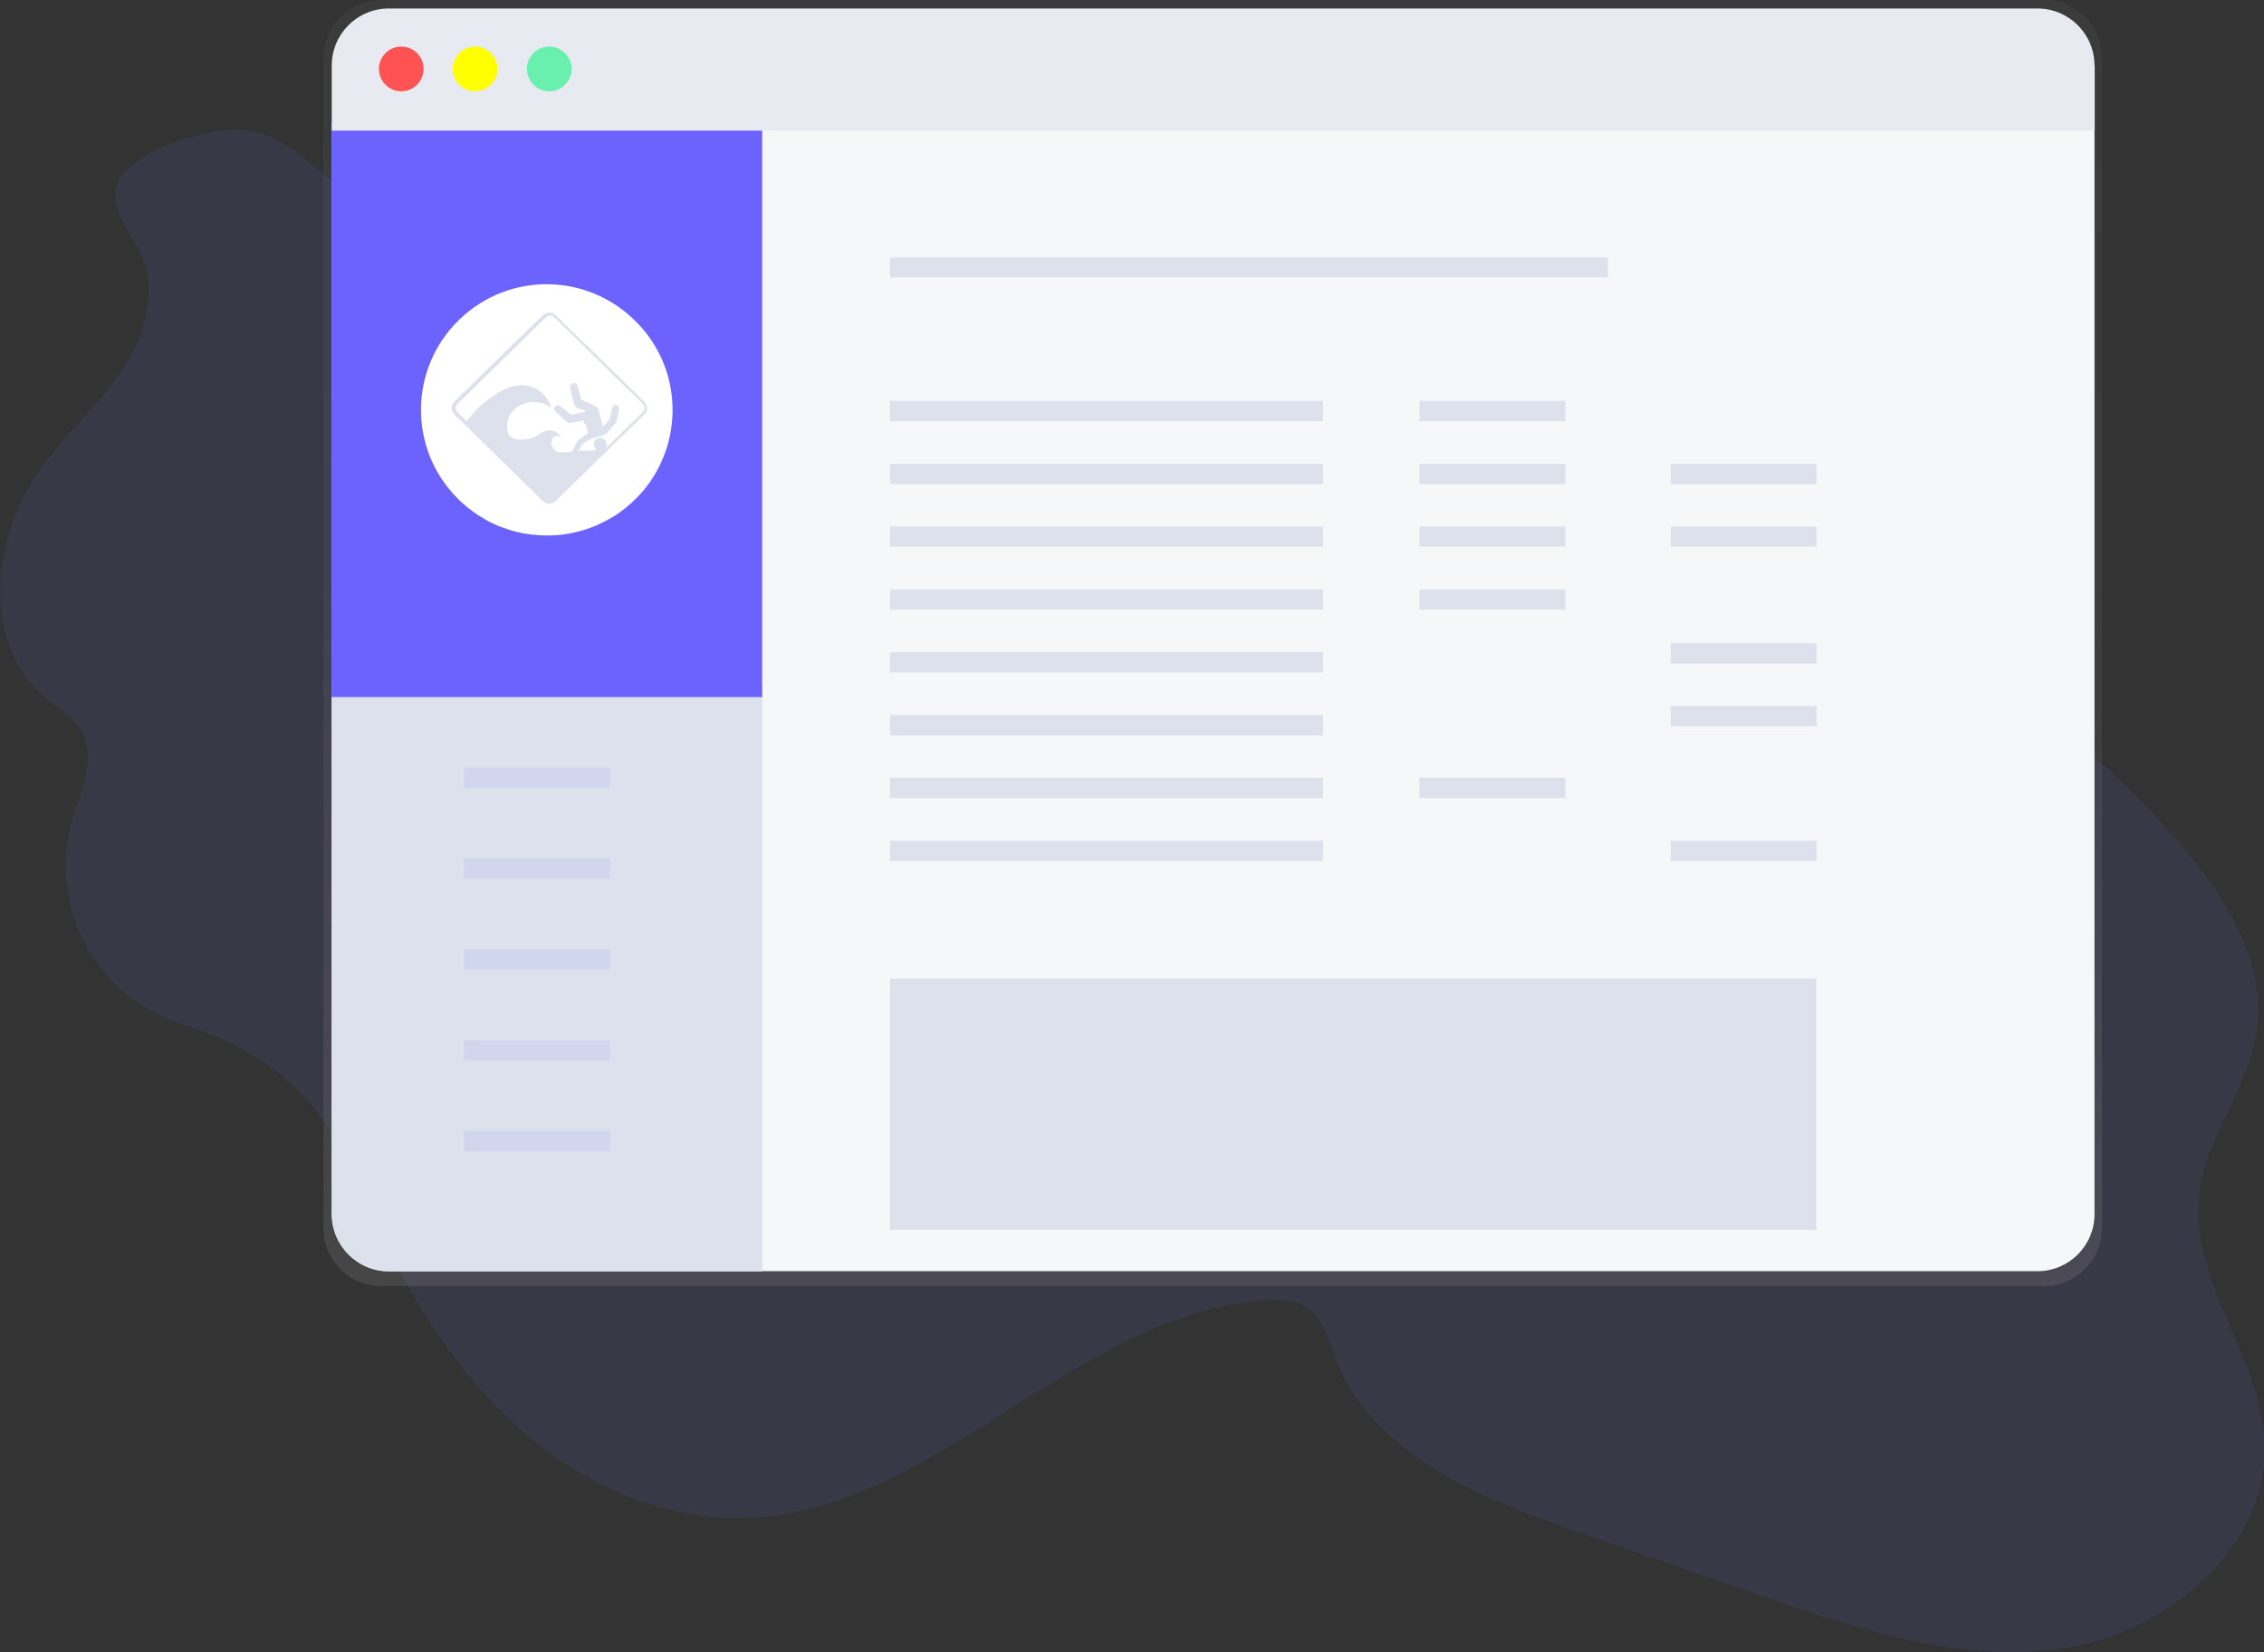 <?xml version="1.0" encoding="utf-8"?>
<!-- Generator: Adobe Illustrator 22.0.1, SVG Export Plug-In . SVG Version: 6.00 Build 0)  -->
<svg version="1.1" id="eb784e0d-05db-44e6-8395-40b319063039"
	 xmlns="http://www.w3.org/2000/svg" xmlns:xlink="http://www.w3.org/1999/xlink" x="0px" y="0px" viewBox="0 0 1094 798.2"
	 style="enable-background:new 0 0 1094 798.2;" xml:space="preserve">
<rect x="0" y="0" width="1094" height="798.2" fill="#333333" stroke="none"/>
<style type="text/css">
	.st0{opacity:0.1;}
	.st1{fill:#6C63FF;}
	.st2{fill:url(#SVGID_1_);}
	.st3{fill:#F6F7F9;}
	.st4{fill:#DDE1EC;}
	.st5{fill:#E8EAF1;}
	.st6{fill:#FF5252;}
	.st7{fill:#FFFF00;}
	.st8{fill:#69F0AE;}
	.st9{fill:#FFFFFF;}
</style>
<title>wall post</title>
<g class="st0">
	<path class="st1" d="M66.4,119.4c10.2,17.7,4.6,40.8-6.5,58c-11.1,17.2-26.8,30.9-39.1,47.3c-24.4,32.8-30.7,84.5,0.1,111.4
		c6.6,5.8,14.8,10.4,18.9,18.2c5.6,10.8,1.4,23.8-2.8,35.2l-0.3,0.9c-15.9,43.1,7.5,90.9,51.5,104.5c24.3,7.5,46.2,19.6,62.5,39.3
		c14.2,17.2,22.4,38.3,31.8,58.5c16.9,36.5,38.8,71.4,68.9,98s69.6,44.2,109.8,42.7c91.8-3.3,159.4-100,251.2-105.1
		c6.6-0.4,13.7-0.1,19.2,3.5c7.8,5.1,10.2,15.2,13.5,24c17.4,46.4,69.7,67.8,116.5,84.1l88,30.6c47.8,16.6,98,33.5,148,25.8
		c50-7.7,98.8-48.8,96.7-99.3c-1.8-41.5-36.2-78.1-31.7-119.4c3.1-28.6,24.5-52.5,28.1-81.1c3.7-29.7-12.5-58.2-31.2-81.5
		c-53.7-67.2-130.3-111.6-205-154.3c-52.6-30.1-105.5-60.4-162.2-82c-139.7-53.2-293.2-50.9-442-65.4c-25.6-2.5-52.3-5.4-75.8-16.8
		c-18-8.7-32.1-28.8-51.8-33c-15.1-3.2-37.3,3.4-50.4,10.8C47.9,87.6,54.5,98.8,66.4,119.4z"/>
</g>
<linearGradient id="SVGID_1_" gradientUnits="userSpaceOnUse" x1="639.025" y1="125.57" x2="639.025" y2="747.07" gradientTransform="matrix(1 0 0 -1 -53 747.07)">
	<stop  offset="0" style="stop-color:#808080;stop-opacity:0.25"/>
	<stop  offset="0.54" style="stop-color:#808080;stop-opacity:0.12"/>
	<stop  offset="1" style="stop-color:#808080;stop-opacity:0.1"/>
</linearGradient>
<path class="st2" d="M987.9,0H184.2c-15.5,0.1-27.9,12.7-27.9,28.1c0,0,0,0,0,0v565.2c-0.1,15.5,12.4,28.1,27.8,28.1c0,0,0,0,0,0
	h803.7c15.5-0.1,27.9-12.7,27.9-28.1c0,0,0,0,0,0V28.2C1015.8,12.7,1003.4,0.1,987.9,0C987.9,0,987.9,0,987.9,0z"/>
<path class="st3" d="M1012.1,59.9v526.7c0,15.3-12.4,27.6-27.6,27.6l0,0H187.9c-15.3,0-27.6-12.4-27.6-27.6l0,0V59.9H1012.1z"/>
<path class="st4" d="M368.3,331.4v282.9H187.9c-15.3,0-27.6-12.6-27.6-28.2V331.4H368.3z"/>
<rect x="430.1" y="124.4" class="st4" width="346.8" height="9.7"/>
<rect x="430.1" y="193.7" class="st4" width="209.2" height="9.8"/>
<rect x="685.9" y="193.7" class="st4" width="70.5" height="9.8"/>
<g class="st0">
	<rect x="224.2" y="370.9" class="st1" width="70.5" height="9.8"/>
</g>
<g class="st0">
	<rect x="224.2" y="414.8" class="st1" width="70.5" height="9.8"/>
</g>
<g class="st0">
	<rect x="224.2" y="458.7" class="st1" width="70.5" height="9.8"/>
</g>
<g class="st0">
	<rect x="224.2" y="502.6" class="st1" width="70.5" height="9.8"/>
</g>
<g class="st0">
	<rect x="224.2" y="546.5" class="st1" width="70.5" height="9.8"/>
</g>
<rect x="685.9" y="284.8" class="st4" width="70.5" height="9.8"/>
<rect x="685.9" y="375.8" class="st4" width="70.5" height="9.8"/>
<rect x="685.9" y="224.1" class="st4" width="70.5" height="9.8"/>
<rect x="807.3" y="224.1" class="st4" width="70.5" height="9.8"/>
<rect x="685.9" y="254.4" class="st4" width="70.5" height="9.7"/>
<rect x="807.3" y="254.4" class="st4" width="70.5" height="9.7"/>
<rect x="807.3" y="310.8" class="st4" width="70.5" height="9.8"/>
<rect x="807.3" y="341.1" class="st4" width="70.5" height="9.8"/>
<rect x="807.3" y="406.2" class="st4" width="70.5" height="9.8"/>
<rect x="430.1" y="224.1" class="st4" width="209.2" height="9.8"/>
<rect x="430.1" y="254.4" class="st4" width="209.2" height="9.7"/>
<rect x="430.1" y="284.8" class="st4" width="209.2" height="9.8"/>
<rect x="430.1" y="315.1" class="st4" width="209.2" height="9.8"/>
<rect x="430.1" y="345.5" class="st4" width="209.2" height="9.8"/>
<rect x="430.1" y="375.8" class="st4" width="209.2" height="9.8"/>
<rect x="430.1" y="406.2" class="st4" width="209.2" height="9.8"/>
<rect x="160.2" y="59.3" class="st1" width="208.1" height="277.5"/>
<path class="st5" d="M1012.1,31.7c0-15.3-12.4-27.6-27.6-27.6H187.9c-15.3,0-27.6,12.4-27.6,27.6l0,0v31.4h851.9V31.7z"/>
<circle class="st6" cx="193.9" cy="33.3" r="10.8"/>
<circle class="st7" cx="229.6" cy="33.3" r="10.8"/>
<circle class="st8" cx="265.4" cy="33.3" r="10.8"/>
<path class="st9" d="M325,198.1c0,13.9-4.8,27.4-13.5,38.2c-0.3,0.4-0.7,0.8-1,1.2l0,0c-0.1,0.1-0.1,0.1-0.2,0.2
	c-3.1,3.6-6.6,6.8-10.5,9.6l-0.5,0.4c-0.7,0.5-1.4,1-2.1,1.4l-0.5,0.3l-1,0.6c-0.2,0.1-0.3,0.2-0.5,0.3c-0.1,0.1-0.3,0.2-0.4,0.2
	c-1.5,0.9-3.1,1.7-4.8,2.5c-0.2,0.1-0.4,0.2-0.6,0.3s-0.4,0.2-0.6,0.3s-0.6,0.3-1,0.4c-3.5,1.5-7.1,2.6-10.8,3.4
	c-3.5,0.8-7.1,1.2-10.8,1.3h-0.5h-1.4c-4.8,0-9.5-0.5-14.2-1.6l-0.9-0.2c-2-0.5-4-1.2-6-1.9c-1.2-0.4-2.4-0.9-3.5-1.4
	c-0.3-0.1-0.6-0.2-0.9-0.4l-0.9-0.4l-0.8-0.4l0,0l-0.8-0.4l-0.9-0.5l-1-0.6l-0.2-0.1c-4.3-2.4-8.2-5.3-11.8-8.7
	c-0.3-0.3-0.6-0.6-0.9-0.9s-0.6-0.6-0.9-0.9c-23.4-24-22.8-62.5,1.3-85.8c24-23.4,62.5-22.8,85.8,1.3
	C318.9,167.1,325,182.3,325,198.1z"/>
<rect x="430.1" y="472.8" class="st4" width="447.6" height="121.4"/>
<g>
	<path class="st4" d="M253.2,161.2c3-2.9,6-5.9,9.1-8.8c0.9-0.9,2-1.3,3.2-1.3c1.2,0,2.2,0.4,3.1,1.3c2.8,2.8,5.7,5.5,8.5,8.3
		c6.1,5.9,12.1,11.8,18.2,17.7c5.2,5.1,10.4,10.2,15.6,15.3c0.6,0.6,1.2,1.2,1.5,2c0.6,1.8,0.2,3.3-1.1,4.6
		c-2.6,2.5-5.2,5.1-7.8,7.6c-8.8,8.6-17.6,17.2-26.3,25.7c-2.9,2.8-5.7,5.6-8.6,8.4c-1.8,1.8-4.5,1.8-6.4,0
		c-7-6.9-14.1-13.8-21.1-20.7c-7.2-7-14.3-14-21.5-21c-1.9-1.8-1.9-4.5,0-6.3c1.1-1.1,2.2-2.1,3.2-3.2c0.6-0.6,1.2-1.2,1.9-1.8
		c5.6-5.5,11.1-10.9,16.7-16.4c3.6-3.5,7.2-7,10.8-10.5C252.2,162.2,253.1,161.3,253.2,161.2z M281.9,203.1c-0.2,0-0.4,0.1-0.6,0.1
		c-1.4,0.3-2.7,0.7-4.1,1c-0.7,0.1-1.5,0.2-2.2,0.1c-0.8-0.1-1.4-0.7-2-1.2c-1.3-1.1-2.5-2.3-3.8-3.5c-0.5-0.4-0.9-0.9-1.2-1.5
		c-0.3-0.7-0.1-1.4,0.5-1.9c0.6-0.5,1.3-0.6,2-0.1c0.7,0.5,1.3,1,2,1.5c1.1,0.9,2.2,1.8,3.2,2.7c0.1,0.1,0.4,0.1,0.5,0.1
		c0.9-0.2,1.9-0.4,2.8-0.6c1.2-0.3,2.5-0.4,3.7-0.9c0.1-0.1,0.2-0.2,0.3-0.2c-0.1-0.1-0.2-0.3-0.3-0.4c-0.1-0.1-0.2-0.1-0.2-0.1
		c-0.6-0.2-1.3-0.4-1.9-0.5c-1.7-0.4-2.9-1.2-3.4-3c-0.5-2.2-1.1-4.5-1.6-6.7c-0.1-0.6-0.2-1.2,0.1-1.8c0.4-1.1,1.4-1.5,2.4-0.9
		c0.5,0.3,0.9,0.8,1.1,1.4c0.5,2,1,4,1.5,6c0,0.1,0.1,0.3,0.3,0.4c1.3,0.7,2.6,1.3,4,1.9c0.9,0.4,1.9,0.8,2.8,1.3
		c0.7,0.3,1.1,0.9,1.3,1.6c0.7,2.6,1.5,5.2,2.2,7.8c0,0.2,0.1,0.3,0.2,0.4c0.6-0.6,1.1-1.3,1.6-1.8c1.3-1.3,2-2.8,2.2-4.6
		c0.1-1.1,0.5-2.1,0.8-3.2c0.2-0.5,0.6-0.8,1.2-0.9c0.6-0.1,1.2,0.1,1.6,0.7c0.1,0.1,0.2,0.3,0.2,0.5c0,0.3,0,0.6,0,1
		c-0.3,1.5-0.6,3.1-0.9,4.6c-0.2,1-0.6,1.8-1.3,2.6c-1.1,1.3-2.2,2.6-3.3,3.9c-0.6,0.7-1.3,1.2-2.1,1.4c-1.4,0.4-2.7,0.8-4.1,1.2
		c-1.3,0.4-2.5,0.7-3.6,1.5c-3.1,2.3-2.5,1.5-4,4.6c0,0,0,0,0,0c0,0.1-0.1,0.2-0.1,0.3c2.9-0.1,5.8-0.2,8.7-0.4
		c-1.6-1.2-1.8-3.4-0.8-4.7c0.9-1.2,2.5-1.6,3.8-0.9c1.6,0.8,2.1,2.4,1.5,4.5c0.1,0,0.1-0.1,0.2-0.2c3.5-3.4,7-6.8,10.5-10.2
		c2.3-2.3,4.7-4.6,7-6.8c0.8-0.8,1-1.7,0.8-2.8c-0.2-0.7-0.7-1.2-1.1-1.6c-7.7-7.6-15.5-15.1-23.2-22.7
		c-6.4-6.2-12.8-12.5-19.2-18.7c-1.2-1.2-3-1.2-4.2,0c-2.5,2.4-5,4.9-7.5,7.3c-0.6,0.6-2.9,2.8-3.1,3.1c-0.1,0-0.1,0.1-0.1,0.1
		c-10.6,10.4-21.2,20.7-31.8,31.1c-1.4,1.3-1.4,3,0,4.3c1.4,1.3,2.7,2.7,4.1,4c0.1,0.1,0.1,0.1,0.2,0.2c0.1-0.1,0.2-0.2,0.2-0.3
		c3-3.8,6.3-7.3,10.3-10.2c2.2-1.6,4.4-3.2,6.8-4.4c3.5-1.8,7.1-2.7,11-2.3c2.5,0.2,4.8,1.1,6.8,2.5c2.8,2,4.5,4.7,5.7,7.9
		c0,0,0,0.1,0,0.2c-0.1-0.1-0.1-0.1-0.2-0.1c-2.1-1.5-4.4-2.3-6.9-2.5c-2.8-0.2-5.5,0.3-8,1.6c-4.6,2.5-6.9,7-6,12
		c0.3,1.9,1.3,3.3,3.1,4c0.8,0.3,1.7,0.5,2.6,0.5c1.4,0.1,2.9-0.1,4.3-0.3c1.7-0.2,3.3-0.9,4.7-1.9c0.5-0.4,1-0.7,1.5-1
		c2.6-1.5,5.3-1.7,7.9-0.1c0.5,0.3,0.8,0.7,1.2,1.1c0.2,0.2,0.3,0.5,0.2,0.9c-0.3-0.1-0.5-0.2-0.7-0.3c-1.8-0.6-3.2,0.3-3.5,2.1
		c-0.2,0.8-0.1,1.7,0.2,2.5c0.6,1.7,1.8,2.9,3.7,3.1c0.6,0.1,1.2,0,1.8,0c1.3-0.1,2.6-0.1,4-0.2c0.1,0,0.3-0.1,0.3-0.2
		c0.7-1.4,1.3-2.8,2-4.2c0.2-0.5,0.6-0.9,1-1.3c1.4-1,2.8-2.1,4.2-3.1c0.3-0.2,0.4-0.5,0.3-0.9c-0.3-1.2-0.7-2.3-1-3.5
		C282.3,204.4,282.1,203.8,281.9,203.1z"/>
</g>
</svg>
